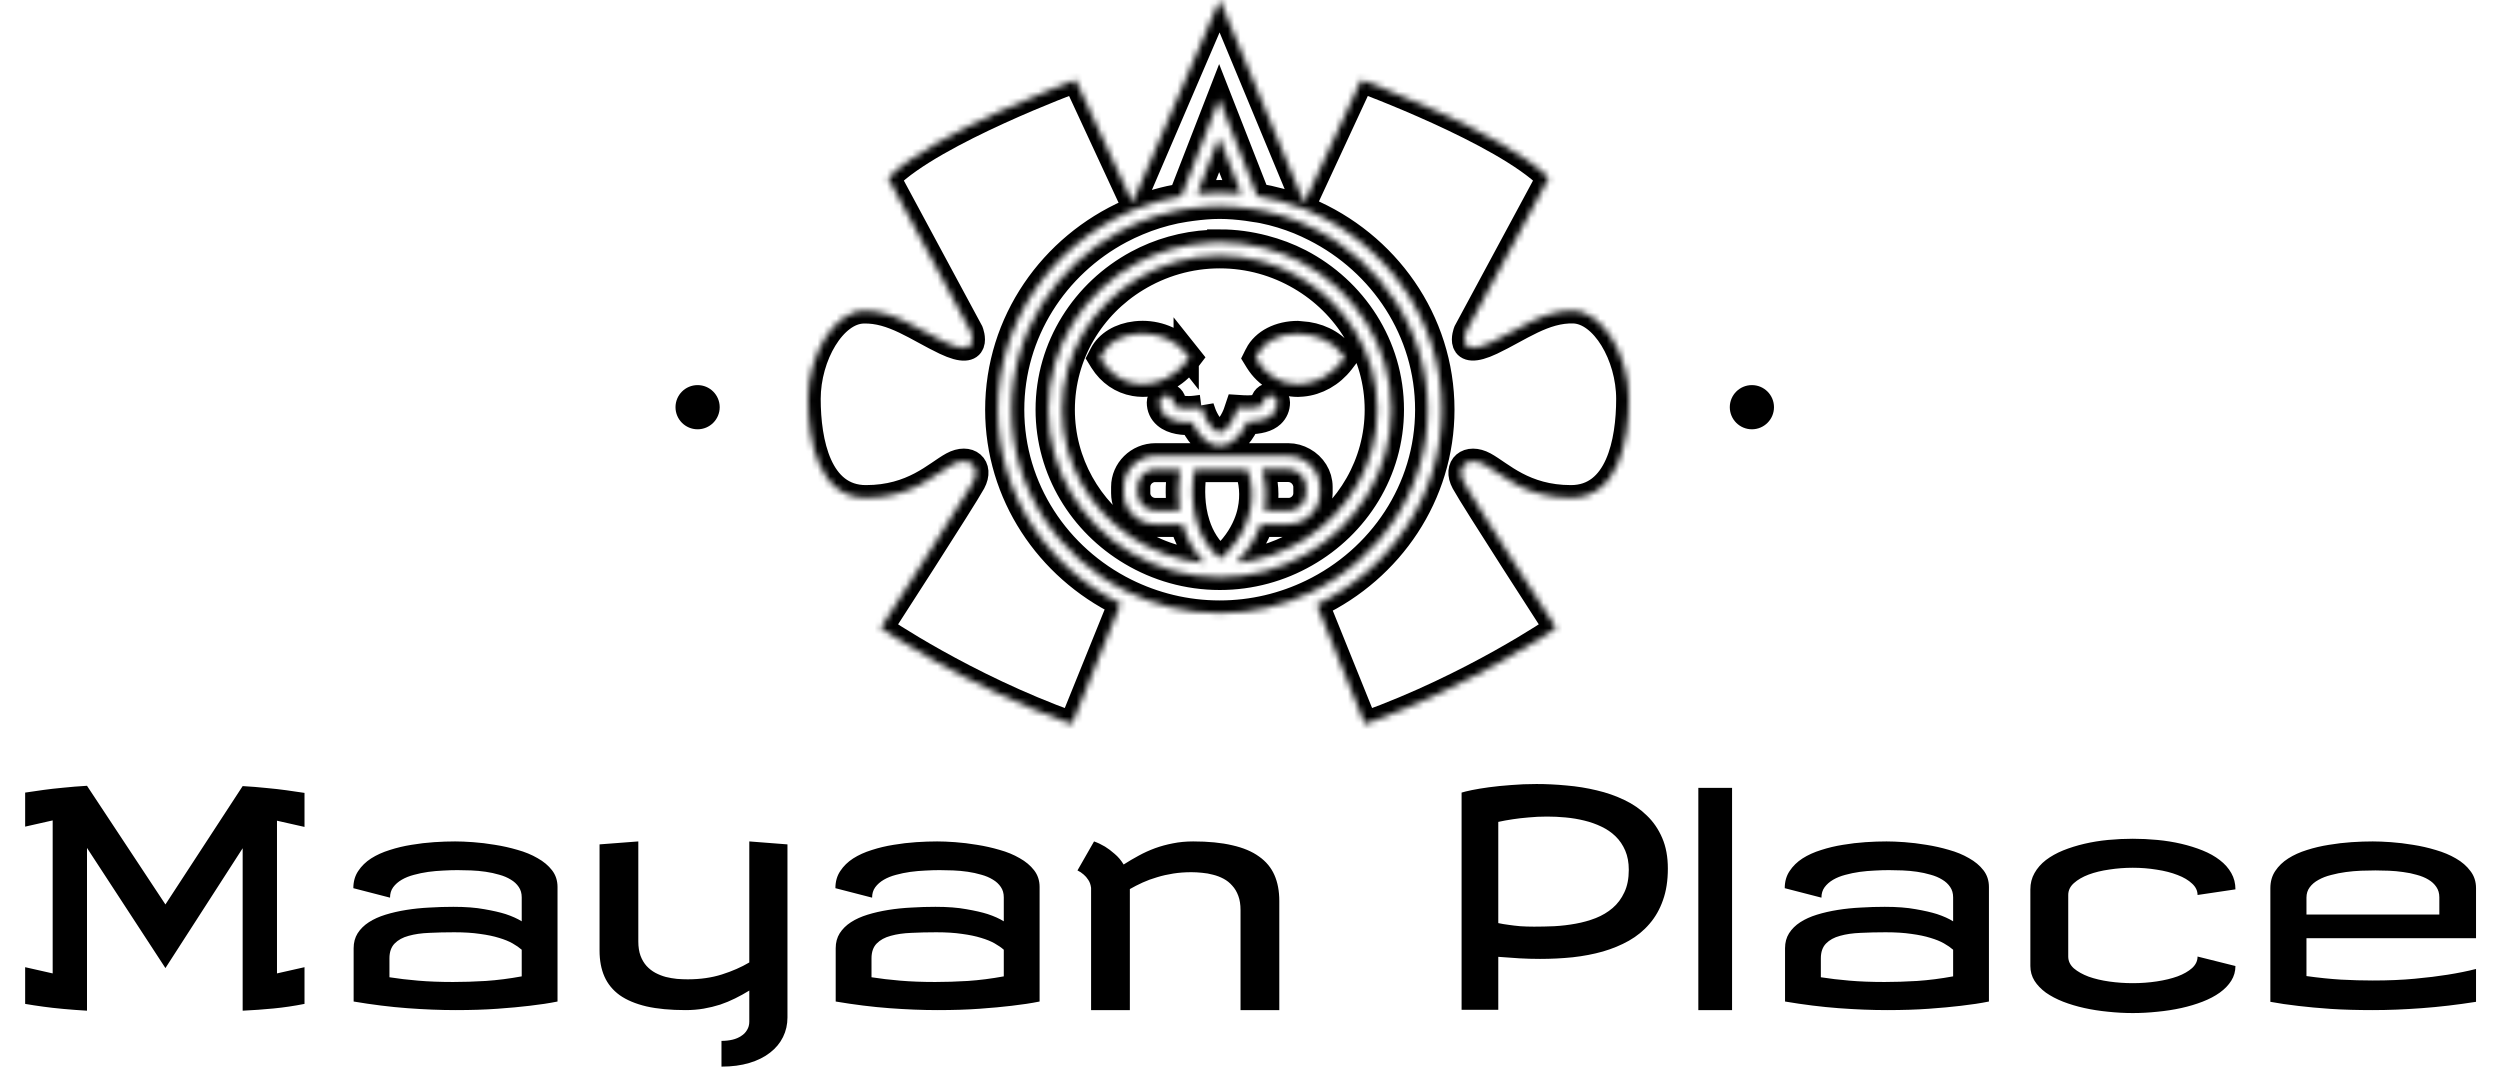 <svg width="396" height="169" viewBox="0 0 396 169" fill="none" xmlns="http://www.w3.org/2000/svg">
<circle cx="277.5" cy="64.5" r="3.5" fill="black"/>
<circle cx="110.5" cy="64.5" r="3.5" fill="black"/>
<path d="M26.203 143.266L38.438 124.516C39.766 124.594 41.023 124.695 42.211 124.82C43.398 124.93 44.438 125.047 45.328 125.172C46.375 125.312 47.344 125.453 48.234 125.594V130.984L43.875 130V154.188L48.234 153.203V159.016C46.578 159.344 44.945 159.586 43.336 159.742C41.727 159.898 40.094 160.016 38.438 160.094V134.359L26.203 153.344L13.781 134.312V160.094C12.453 160.016 11.195 159.922 10.008 159.812C8.82 159.703 7.781 159.586 6.891 159.461C5.844 159.32 4.875 159.172 3.984 159.016V153.203L8.344 154.188V129.953L3.984 130.938V125.547C4.875 125.406 5.844 125.266 6.891 125.125C7.781 125 8.82 124.883 10.008 124.773C11.195 124.648 12.453 124.547 13.781 124.469L26.203 143.266ZM82.641 150.438C82.25 150.094 81.766 149.758 81.188 149.43C80.609 149.102 79.898 148.812 79.055 148.562C78.211 148.297 77.203 148.086 76.031 147.93C74.875 147.758 73.516 147.672 71.953 147.672C70.562 147.672 69.242 147.703 67.992 147.766C66.758 147.812 65.672 147.969 64.734 148.234C63.797 148.484 63.055 148.891 62.508 149.453C61.961 150.016 61.688 150.797 61.688 151.797V154.797C63.062 155.016 64.578 155.195 66.234 155.336C67.891 155.477 69.734 155.547 71.766 155.547C73.391 155.547 75.117 155.492 76.945 155.383C78.789 155.258 80.688 155.016 82.641 154.656V150.438ZM72.094 133.281C72.875 133.281 73.82 133.32 74.93 133.398C76.039 133.477 77.195 133.617 78.398 133.82C79.602 134.008 80.789 134.273 81.961 134.617C83.148 134.945 84.211 135.383 85.148 135.93C86.102 136.461 86.867 137.102 87.445 137.852C88.023 138.602 88.312 139.484 88.312 140.5V158.641C87 158.906 85.516 159.133 83.859 159.32C82.438 159.492 80.742 159.648 78.773 159.789C76.805 159.93 74.609 160 72.188 160C69.781 160 67.219 159.898 64.5 159.695C61.797 159.492 58.969 159.141 56.016 158.641V150.203C56.016 149.297 56.227 148.508 56.648 147.836C57.086 147.148 57.68 146.562 58.43 146.078C59.18 145.594 60.062 145.195 61.078 144.883C62.094 144.57 63.188 144.32 64.359 144.133C65.531 143.945 66.75 143.82 68.016 143.758C69.281 143.68 70.547 143.641 71.812 143.641C73.734 143.641 75.367 143.766 76.711 144.016C78.07 144.25 79.195 144.508 80.086 144.789C81.117 145.133 81.969 145.516 82.641 145.938V142.141C82.641 141.5 82.484 140.953 82.172 140.5C81.859 140.031 81.438 139.641 80.906 139.328C80.375 139 79.766 138.742 79.078 138.555C78.391 138.352 77.672 138.195 76.922 138.086C76.172 137.977 75.406 137.906 74.625 137.875C73.859 137.844 73.141 137.828 72.469 137.828C71.766 137.828 71.016 137.852 70.219 137.898C69.422 137.93 68.625 138 67.828 138.109C67.047 138.219 66.289 138.375 65.555 138.578C64.836 138.766 64.195 139.023 63.633 139.352C63.07 139.68 62.617 140.078 62.273 140.547C61.945 141 61.781 141.547 61.781 142.188L55.969 140.688C55.969 139.641 56.227 138.734 56.742 137.969C57.258 137.188 57.938 136.523 58.781 135.977C59.641 135.43 60.625 134.984 61.734 134.641C62.844 134.281 63.992 134.008 65.18 133.82C66.383 133.617 67.578 133.477 68.766 133.398C69.953 133.32 71.062 133.281 72.094 133.281ZM101.109 149.125C101.109 150 101.227 150.758 101.461 151.398C101.695 152.023 102.016 152.562 102.422 153.016C102.828 153.453 103.289 153.812 103.805 154.094C104.336 154.375 104.891 154.594 105.469 154.75C106.047 154.891 106.633 154.992 107.227 155.055C107.82 155.102 108.391 155.125 108.938 155.125C110.922 155.125 112.727 154.867 114.352 154.352C115.977 153.836 117.422 153.203 118.688 152.453V133.281L124.734 133.75V161.172C124.734 162.281 124.5 163.312 124.031 164.266C123.562 165.219 122.883 166.039 121.992 166.727C121.102 167.43 120.008 167.977 118.711 168.367C117.414 168.758 115.938 168.953 114.281 168.953V164.875C114.906 164.875 115.484 164.812 116.016 164.688C116.547 164.562 117.008 164.367 117.398 164.102C117.805 163.852 118.117 163.531 118.336 163.141C118.57 162.766 118.688 162.328 118.688 161.828V156.906C117.953 157.359 117.203 157.773 116.438 158.148C115.688 158.523 114.898 158.852 114.07 159.133C113.242 159.398 112.375 159.609 111.469 159.766C110.562 159.922 109.609 160 108.609 160C106.188 160 104.117 159.805 102.398 159.414C100.68 159.008 99.266 158.414 98.156 157.633C97.062 156.836 96.258 155.852 95.742 154.68C95.227 153.508 94.969 152.141 94.969 150.578V133.75L101.109 133.281V149.125ZM159 150.438C158.609 150.094 158.125 149.758 157.547 149.43C156.969 149.102 156.258 148.812 155.414 148.562C154.57 148.297 153.562 148.086 152.391 147.93C151.234 147.758 149.875 147.672 148.312 147.672C146.922 147.672 145.602 147.703 144.352 147.766C143.117 147.812 142.031 147.969 141.094 148.234C140.156 148.484 139.414 148.891 138.867 149.453C138.32 150.016 138.047 150.797 138.047 151.797V154.797C139.422 155.016 140.938 155.195 142.594 155.336C144.25 155.477 146.094 155.547 148.125 155.547C149.75 155.547 151.477 155.492 153.305 155.383C155.148 155.258 157.047 155.016 159 154.656V150.438ZM148.453 133.281C149.234 133.281 150.18 133.32 151.289 133.398C152.398 133.477 153.555 133.617 154.758 133.82C155.961 134.008 157.148 134.273 158.32 134.617C159.508 134.945 160.57 135.383 161.508 135.93C162.461 136.461 163.227 137.102 163.805 137.852C164.383 138.602 164.672 139.484 164.672 140.5V158.641C163.359 158.906 161.875 159.133 160.219 159.32C158.797 159.492 157.102 159.648 155.133 159.789C153.164 159.93 150.969 160 148.547 160C146.141 160 143.578 159.898 140.859 159.695C138.156 159.492 135.328 159.141 132.375 158.641V150.203C132.375 149.297 132.586 148.508 133.008 147.836C133.445 147.148 134.039 146.562 134.789 146.078C135.539 145.594 136.422 145.195 137.438 144.883C138.453 144.57 139.547 144.32 140.719 144.133C141.891 143.945 143.109 143.82 144.375 143.758C145.641 143.68 146.906 143.641 148.172 143.641C150.094 143.641 151.727 143.766 153.07 144.016C154.43 144.25 155.555 144.508 156.445 144.789C157.477 145.133 158.328 145.516 159 145.938V142.141C159 141.5 158.844 140.953 158.531 140.5C158.219 140.031 157.797 139.641 157.266 139.328C156.734 139 156.125 138.742 155.438 138.555C154.75 138.352 154.031 138.195 153.281 138.086C152.531 137.977 151.766 137.906 150.984 137.875C150.219 137.844 149.5 137.828 148.828 137.828C148.125 137.828 147.375 137.852 146.578 137.898C145.781 137.93 144.984 138 144.188 138.109C143.406 138.219 142.648 138.375 141.914 138.578C141.195 138.766 140.555 139.023 139.992 139.352C139.43 139.68 138.977 140.078 138.633 140.547C138.305 141 138.141 141.547 138.141 142.188L132.328 140.688C132.328 139.641 132.586 138.734 133.102 137.969C133.617 137.188 134.297 136.523 135.141 135.977C136 135.43 136.984 134.984 138.094 134.641C139.203 134.281 140.352 134.008 141.539 133.82C142.742 133.617 143.938 133.477 145.125 133.398C146.312 133.32 147.422 133.281 148.453 133.281ZM172.828 140.641C172.766 140.141 172.617 139.719 172.383 139.375C172.164 139.031 171.922 138.75 171.656 138.531C171.359 138.266 171.031 138.047 170.672 137.875L173.297 133.281C173.875 133.484 174.453 133.758 175.031 134.102C175.516 134.398 176.023 134.781 176.555 135.25C177.102 135.703 177.578 136.266 177.984 136.938C178.766 136.438 179.562 135.969 180.375 135.531C181.203 135.078 182.062 134.688 182.953 134.359C183.859 134.031 184.805 133.773 185.789 133.586C186.789 133.383 187.859 133.281 189 133.281C191.406 133.281 193.469 133.484 195.188 133.891C196.922 134.281 198.336 134.875 199.43 135.672C200.539 136.453 201.352 137.43 201.867 138.602C202.383 139.773 202.641 141.141 202.641 142.703V160H196.5V144.156C196.5 143.281 196.383 142.531 196.148 141.906C195.914 141.266 195.594 140.727 195.188 140.289C194.797 139.836 194.336 139.469 193.805 139.188C193.273 138.906 192.719 138.695 192.141 138.555C191.578 138.398 191 138.297 190.406 138.25C189.812 138.188 189.25 138.156 188.719 138.156C187.719 138.156 186.766 138.227 185.859 138.367C184.953 138.508 184.094 138.703 183.281 138.953C182.469 139.188 181.703 139.469 180.984 139.797C180.266 140.125 179.594 140.469 178.969 140.828V160H172.828V140.641ZM243.375 124.188C244.938 124.188 246.531 124.266 248.156 124.422C249.797 124.562 251.391 124.82 252.938 125.195C254.484 125.555 255.938 126.062 257.297 126.719C258.656 127.359 259.844 128.18 260.859 129.18C261.891 130.164 262.703 131.352 263.297 132.742C263.891 134.117 264.188 135.734 264.188 137.594C264.188 139.484 263.93 141.148 263.414 142.586C262.914 144.023 262.203 145.273 261.281 146.336C260.375 147.398 259.289 148.289 258.023 149.008C256.773 149.711 255.398 150.281 253.898 150.719C252.398 151.141 250.805 151.445 249.117 151.633C247.43 151.805 245.703 151.891 243.938 151.891C242.828 151.891 241.727 151.859 240.633 151.797C239.539 151.734 238.438 151.656 237.328 151.562V159.953H231.516V125.547C231.859 125.438 232.406 125.305 233.156 125.148C233.922 124.992 234.82 124.844 235.852 124.703C236.898 124.562 238.062 124.445 239.344 124.352C240.625 124.242 241.969 124.188 243.375 124.188ZM245.062 129.344C244.031 129.344 243.047 129.391 242.109 129.484C241.172 129.562 240.352 129.656 239.648 129.766C238.805 129.891 238.031 130.031 237.328 130.188V146.219C237.828 146.328 238.383 146.422 238.992 146.5C239.508 146.578 240.109 146.648 240.797 146.711C241.484 146.758 242.219 146.781 243 146.781C244.016 146.781 245.086 146.758 246.211 146.711C247.352 146.648 248.477 146.516 249.586 146.312C250.711 146.109 251.773 145.812 252.773 145.422C253.789 145.016 254.68 144.484 255.445 143.828C256.227 143.156 256.844 142.328 257.297 141.344C257.766 140.359 258 139.172 258 137.781C258 136.625 257.812 135.609 257.438 134.734C257.062 133.859 256.555 133.109 255.914 132.484C255.273 131.859 254.523 131.344 253.664 130.938C252.82 130.531 251.914 130.211 250.945 129.977C249.992 129.742 249.008 129.578 247.992 129.484C246.992 129.391 246.016 129.344 245.062 129.344ZM274.359 160H269.016V124.797H274.359V160ZM309.375 150.438C308.984 150.094 308.5 149.758 307.922 149.43C307.344 149.102 306.633 148.812 305.789 148.562C304.945 148.297 303.938 148.086 302.766 147.93C301.609 147.758 300.25 147.672 298.688 147.672C297.297 147.672 295.977 147.703 294.727 147.766C293.492 147.812 292.406 147.969 291.469 148.234C290.531 148.484 289.789 148.891 289.242 149.453C288.695 150.016 288.422 150.797 288.422 151.797V154.797C289.797 155.016 291.312 155.195 292.969 155.336C294.625 155.477 296.469 155.547 298.5 155.547C300.125 155.547 301.852 155.492 303.68 155.383C305.523 155.258 307.422 155.016 309.375 154.656V150.438ZM298.828 133.281C299.609 133.281 300.555 133.32 301.664 133.398C302.773 133.477 303.93 133.617 305.133 133.82C306.336 134.008 307.523 134.273 308.695 134.617C309.883 134.945 310.945 135.383 311.883 135.93C312.836 136.461 313.602 137.102 314.18 137.852C314.758 138.602 315.047 139.484 315.047 140.5V158.641C313.734 158.906 312.25 159.133 310.594 159.32C309.172 159.492 307.477 159.648 305.508 159.789C303.539 159.93 301.344 160 298.922 160C296.516 160 293.953 159.898 291.234 159.695C288.531 159.492 285.703 159.141 282.75 158.641V150.203C282.75 149.297 282.961 148.508 283.383 147.836C283.82 147.148 284.414 146.562 285.164 146.078C285.914 145.594 286.797 145.195 287.812 144.883C288.828 144.57 289.922 144.32 291.094 144.133C292.266 143.945 293.484 143.82 294.75 143.758C296.016 143.68 297.281 143.641 298.547 143.641C300.469 143.641 302.102 143.766 303.445 144.016C304.805 144.25 305.93 144.508 306.82 144.789C307.852 145.133 308.703 145.516 309.375 145.938V142.141C309.375 141.5 309.219 140.953 308.906 140.5C308.594 140.031 308.172 139.641 307.641 139.328C307.109 139 306.5 138.742 305.812 138.555C305.125 138.352 304.406 138.195 303.656 138.086C302.906 137.977 302.141 137.906 301.359 137.875C300.594 137.844 299.875 137.828 299.203 137.828C298.5 137.828 297.75 137.852 296.953 137.898C296.156 137.93 295.359 138 294.562 138.109C293.781 138.219 293.023 138.375 292.289 138.578C291.57 138.766 290.93 139.023 290.367 139.352C289.805 139.68 289.352 140.078 289.008 140.547C288.68 141 288.516 141.547 288.516 142.188L282.703 140.688C282.703 139.641 282.961 138.734 283.477 137.969C283.992 137.188 284.672 136.523 285.516 135.977C286.375 135.43 287.359 134.984 288.469 134.641C289.578 134.281 290.727 134.008 291.914 133.82C293.117 133.617 294.312 133.477 295.5 133.398C296.688 133.32 297.797 133.281 298.828 133.281ZM337.828 132.859C339.125 132.859 340.43 132.922 341.742 133.047C343.055 133.172 344.312 133.375 345.516 133.656C346.719 133.938 347.844 134.289 348.891 134.711C349.938 135.133 350.844 135.641 351.609 136.234C352.391 136.828 353 137.516 353.438 138.297C353.875 139.062 354.094 139.922 354.094 140.875L348.094 141.766C348.094 141.094 347.805 140.492 347.227 139.961C346.648 139.414 345.883 138.961 344.93 138.602C343.977 138.227 342.883 137.945 341.648 137.758C340.414 137.555 339.141 137.453 337.828 137.453C336.578 137.453 335.344 137.547 334.125 137.734C332.906 137.906 331.812 138.172 330.844 138.531C329.891 138.891 329.109 139.344 328.5 139.891C327.906 140.422 327.609 141.047 327.609 141.766V151.516C327.609 152.234 327.906 152.859 328.5 153.391C329.109 153.906 329.891 154.344 330.844 154.703C331.812 155.047 332.906 155.305 334.125 155.477C335.344 155.648 336.578 155.734 337.828 155.734C339.141 155.734 340.414 155.641 341.648 155.453C342.883 155.266 343.977 155 344.93 154.656C345.883 154.297 346.648 153.859 347.227 153.344C347.805 152.812 348.094 152.203 348.094 151.516L354.094 153.016C354.094 153.859 353.875 154.633 353.438 155.336C353 156.039 352.391 156.672 351.609 157.234C350.844 157.781 349.938 158.258 348.891 158.664C347.844 159.07 346.719 159.406 345.516 159.672C344.312 159.938 343.055 160.133 341.742 160.258C340.43 160.398 339.125 160.469 337.828 160.469C336.531 160.469 335.227 160.398 333.914 160.258C332.617 160.133 331.367 159.938 330.164 159.672C328.961 159.406 327.836 159.07 326.789 158.664C325.758 158.258 324.852 157.781 324.07 157.234C323.305 156.672 322.703 156.047 322.266 155.359C321.828 154.656 321.609 153.875 321.609 153.016V140.875C321.609 139.922 321.828 139.062 322.266 138.297C322.703 137.516 323.305 136.828 324.07 136.234C324.852 135.641 325.758 135.133 326.789 134.711C327.836 134.289 328.961 133.938 330.164 133.656C331.367 133.375 332.617 133.172 333.914 133.047C335.227 132.922 336.531 132.859 337.828 132.859ZM375.844 133.281C376.641 133.281 377.602 133.32 378.727 133.398C379.852 133.477 381.016 133.617 382.219 133.82C383.438 134.008 384.641 134.281 385.828 134.641C387.016 134.984 388.078 135.43 389.016 135.977C389.969 136.523 390.734 137.188 391.312 137.969C391.906 138.734 392.203 139.641 392.203 140.688V148.609H365.344V154.609C367.234 154.875 369.055 155.062 370.805 155.172C372.555 155.266 374.234 155.312 375.844 155.312C378.297 155.312 380.516 155.219 382.5 155.031C384.5 154.844 386.227 154.633 387.68 154.398C389.352 154.133 390.859 153.828 392.203 153.484V158.688C389.234 159.156 386.367 159.492 383.602 159.695C380.852 159.898 378.266 160 375.844 160C373.406 160 371.195 159.938 369.211 159.812C367.227 159.672 365.523 159.516 364.102 159.344C362.445 159.156 360.953 158.938 359.625 158.688V140.688C359.625 139.641 359.883 138.734 360.398 137.969C360.914 137.188 361.602 136.523 362.461 135.977C363.32 135.43 364.305 134.984 365.414 134.641C366.539 134.281 367.703 134.008 368.906 133.82C370.109 133.617 371.305 133.477 372.492 133.398C373.695 133.32 374.812 133.281 375.844 133.281ZM365.344 144.859H386.391V142.141C386.391 141.5 386.234 140.953 385.922 140.5C385.609 140.031 385.188 139.641 384.656 139.328C384.141 139.016 383.531 138.766 382.828 138.578C382.141 138.375 381.422 138.227 380.672 138.133C379.922 138.023 379.164 137.953 378.398 137.922C377.648 137.891 376.938 137.875 376.266 137.875C375.562 137.875 374.805 137.891 373.992 137.922C373.195 137.953 372.391 138.023 371.578 138.133C370.766 138.242 369.984 138.398 369.234 138.602C368.484 138.789 367.82 139.047 367.242 139.375C366.664 139.688 366.203 140.078 365.859 140.547C365.516 141 365.344 141.547 365.344 142.188V144.859Z" fill="black"/>
<mask id="path-4-inside-1_160_141" fill="white">
<path d="M198.014 80.875C198.532 78.463 198.266 76.194 197.563 74.366H189.193C188.981 75.61 188.689 78.126 189.153 80.875C189.272 81.588 189.445 82.314 189.683 83.041C190.32 85.011 191.434 86.957 193.331 88.513C195.295 86.762 196.568 84.895 197.337 83.041C197.643 82.314 197.868 81.588 198.014 80.875H198.014ZM168.26 64.9C168.26 73.289 172.611 80.707 179.231 85.089C182.6 87.333 186.566 88.772 190.824 89.174C188.994 87.32 187.919 85.167 187.322 83.053H183.038C181.552 83.053 180.226 82.405 179.297 81.407C178.488 80.538 177.997 79.397 177.997 78.126V77.127C177.997 75.779 178.554 74.56 179.456 73.665C180.371 72.758 181.632 72.2 183.038 72.2H187.402H199.009H204.05C204.952 72.2 205.774 72.447 206.517 72.862C208.043 73.705 209.091 75.3 209.091 77.128V78.126C209.091 79.89 208.136 81.42 206.703 82.302C205.934 82.769 205.032 83.054 204.05 83.054H199.712C198.996 85.115 197.749 87.19 195.812 89.161C199.818 88.759 203.546 87.398 206.769 85.349C213.614 80.992 218.164 73.458 218.164 64.9C218.164 55.992 213.243 48.212 205.934 43.958C202.206 41.78 197.868 40.509 193.212 40.509C188.384 40.509 183.887 41.884 180.053 44.218C172.983 48.51 168.26 56.16 168.26 64.9V64.9ZM199.142 56.147C200.19 54.098 202.657 52.827 205.589 52.827C205.774 52.827 205.934 52.88 206.119 52.88C208.68 53.023 211.054 54.125 212.513 55.967L213.031 56.628L212.527 57.29C210.948 59.339 208.653 60.623 206.279 60.83C206.053 60.851 205.841 60.873 205.615 60.873C202.989 60.873 200.654 59.537 199.195 57.203L198.877 56.684L199.142 56.152L199.142 56.147ZM190.32 64.537L190.612 65.38C190.957 66.378 192.058 68.44 193.199 68.44C194.34 68.44 195.441 66.313 195.772 65.341L196.038 64.55L196.887 64.603C199.129 64.719 199.805 64.279 199.964 64.136C200.057 64.061 200.11 63.955 200.11 63.747C200.11 63.151 200.614 62.658 201.225 62.658C201.835 62.658 202.339 63.15 202.339 63.747C202.339 64.525 202.047 65.199 201.503 65.718C200.721 66.444 199.474 66.781 197.59 66.807C197.006 68.13 195.587 70.632 193.212 70.632C190.878 70.632 189.458 68.221 188.848 66.898C187.508 66.972 185.744 66.845 184.616 65.874C183.98 65.33 183.648 64.603 183.648 63.747C183.648 63.151 184.152 62.658 184.762 62.658C185.373 62.658 185.877 63.151 185.877 63.747C185.877 63.968 185.943 64.111 186.089 64.24C186.606 64.68 187.946 64.849 189.432 64.655L190.32 64.538V64.537ZM187.893 55.978L188.41 56.627L187.906 57.288C186.182 59.532 183.608 60.867 180.995 60.867C180.557 60.867 180.133 60.814 179.721 60.751C177.626 60.388 175.795 59.143 174.575 57.198L174.256 56.679L174.535 56.135C175.45 54.345 177.453 53.152 179.894 52.88C180.252 52.838 180.623 52.816 180.995 52.816C183.754 52.827 186.341 54.009 187.893 55.98L187.893 55.978ZM204.05 80.875C205.217 80.875 206.212 80.188 206.637 79.202C206.783 78.866 206.862 78.502 206.862 78.113V77.115C206.862 76.687 206.743 76.298 206.57 75.935C206.119 75.014 205.164 74.353 204.05 74.353H199.898C200.495 76.259 200.707 78.502 200.283 80.862H204.05L204.05 80.875ZM183.038 74.353C181.486 74.353 180.212 75.585 180.212 77.115V78.113C180.212 79.63 181.472 80.875 183.038 80.875H186.858C186.473 78.204 186.686 75.792 186.924 74.366H183.038L183.038 74.353ZM187.482 33.196C187.057 33.27 186.633 33.339 186.208 33.428C184.139 33.869 182.136 34.492 180.239 35.296C179.297 35.684 178.382 36.126 177.493 36.592C167.226 42.051 160.248 52.697 160.248 64.899C160.248 77.425 167.61 88.266 178.302 93.595C182.786 95.826 187.84 97.109 193.199 97.109C198.426 97.109 203.347 95.89 207.738 93.764C218.629 88.499 226.15 77.555 226.15 64.899C226.15 52.451 218.867 41.65 208.268 36.281C207.446 35.866 206.597 35.465 205.735 35.114C203.904 34.375 202.007 33.791 200.031 33.389C199.606 33.294 199.182 33.247 198.757 33.182C198.333 33.118 197.921 33.053 197.497 32.987C196.091 32.805 194.658 32.676 193.199 32.676C191.673 32.676 190.201 32.819 188.729 33.013C188.331 33.066 187.906 33.129 187.482 33.195V33.196ZM193.212 38.331C195.64 38.331 197.974 38.667 200.216 39.251C202.206 39.77 204.103 40.483 205.894 41.403C214.503 45.864 220.393 54.707 220.393 64.886C220.393 74.689 214.928 83.235 206.822 87.838C202.816 90.133 198.173 91.456 193.212 91.456C188.079 91.456 183.277 90.029 179.178 87.592C171.311 82.936 166.032 74.508 166.032 64.886C166.032 54.889 171.722 46.162 180.106 41.637C183.568 39.769 187.482 38.641 191.647 38.408C192.178 38.387 192.682 38.334 193.212 38.334V38.331ZM249.258 49.236C244.602 49.093 240.729 52.114 236.298 54.215C230.461 56.977 232.226 52.503 232.226 52.503L245.332 28.177C238.049 20.916 215.631 12.669 215.631 12.669L206.584 32.184L193.212 0L179.403 32.145L170.369 12.669C170.369 12.669 147.951 20.929 140.668 28.177L153.774 52.516C153.774 52.516 155.526 56.99 149.702 54.228C145.271 52.127 141.411 49.106 136.742 49.249C132.072 49.378 128 56.355 128 63.188C128 70.022 129.751 78.839 137.166 78.839C144.595 78.839 148.23 75.001 150.856 73.575C153.483 72.148 155.512 73.859 154.133 76.427C152.753 78.982 139.501 99.483 139.501 99.483C139.501 99.483 152.753 108.585 169.786 114.706L177.506 95.618C165.992 89.965 158.046 78.334 158.046 64.9C158.046 50.96 166.589 38.966 178.793 33.572C179.138 33.416 179.496 33.248 179.854 33.105C182.162 32.17 184.616 31.497 187.137 31.056L193.119 15.651L199.142 31.03C201.596 31.445 203.97 32.093 206.226 32.962C206.504 33.068 206.783 33.157 207.048 33.273C219.584 38.538 228.392 50.714 228.392 64.887C228.392 78.463 220.287 90.185 208.573 95.774L216.214 114.706C233.247 108.585 246.499 99.483 246.499 99.483C246.499 99.483 233.247 78.995 231.867 76.427C230.488 73.86 232.517 72.161 235.144 73.575C237.77 75.001 241.405 78.839 248.834 78.839C256.262 78.839 258 70.022 258 63.188C258 56.355 253.914 49.378 249.258 49.236ZM196.608 30.68L193.106 21.759L189.644 30.693C190.811 30.576 192.005 30.512 193.212 30.512C194.353 30.512 195.494 30.575 196.608 30.68V30.68Z"/>
</mask>
<path d="M198.014 80.875C198.532 78.463 198.266 76.194 197.563 74.366H189.193C188.981 75.61 188.689 78.126 189.153 80.875C189.272 81.588 189.445 82.314 189.683 83.041C190.32 85.011 191.434 86.957 193.331 88.513C195.295 86.762 196.568 84.895 197.337 83.041C197.643 82.314 197.868 81.588 198.014 80.875H198.014ZM168.26 64.9C168.26 73.289 172.611 80.707 179.231 85.089C182.6 87.333 186.566 88.772 190.824 89.174C188.994 87.32 187.919 85.167 187.322 83.053H183.038C181.552 83.053 180.226 82.405 179.297 81.407C178.488 80.538 177.997 79.397 177.997 78.126V77.127C177.997 75.779 178.554 74.56 179.456 73.665C180.371 72.758 181.632 72.2 183.038 72.2H187.402H199.009H204.05C204.952 72.2 205.774 72.447 206.517 72.862C208.043 73.705 209.091 75.3 209.091 77.128V78.126C209.091 79.89 208.136 81.42 206.703 82.302C205.934 82.769 205.032 83.054 204.05 83.054H199.712C198.996 85.115 197.749 87.19 195.812 89.161C199.818 88.759 203.546 87.398 206.769 85.349C213.614 80.992 218.164 73.458 218.164 64.9C218.164 55.992 213.243 48.212 205.934 43.958C202.206 41.78 197.868 40.509 193.212 40.509C188.384 40.509 183.887 41.884 180.053 44.218C172.983 48.51 168.26 56.16 168.26 64.9V64.9ZM199.142 56.147C200.19 54.098 202.657 52.827 205.589 52.827C205.774 52.827 205.934 52.88 206.119 52.88C208.68 53.023 211.054 54.125 212.513 55.967L213.031 56.628L212.527 57.29C210.948 59.339 208.653 60.623 206.279 60.83C206.053 60.851 205.841 60.873 205.615 60.873C202.989 60.873 200.654 59.537 199.195 57.203L198.877 56.684L199.142 56.152L199.142 56.147ZM190.32 64.537L190.612 65.38C190.957 66.378 192.058 68.44 193.199 68.44C194.34 68.44 195.441 66.313 195.772 65.341L196.038 64.55L196.887 64.603C199.129 64.719 199.805 64.279 199.964 64.136C200.057 64.061 200.11 63.955 200.11 63.747C200.11 63.151 200.614 62.658 201.225 62.658C201.835 62.658 202.339 63.15 202.339 63.747C202.339 64.525 202.047 65.199 201.503 65.718C200.721 66.444 199.474 66.781 197.59 66.807C197.006 68.13 195.587 70.632 193.212 70.632C190.878 70.632 189.458 68.221 188.848 66.898C187.508 66.972 185.744 66.845 184.616 65.874C183.98 65.33 183.648 64.603 183.648 63.747C183.648 63.151 184.152 62.658 184.762 62.658C185.373 62.658 185.877 63.151 185.877 63.747C185.877 63.968 185.943 64.111 186.089 64.24C186.606 64.68 187.946 64.849 189.432 64.655L190.32 64.538V64.537ZM187.893 55.978L188.41 56.627L187.906 57.288C186.182 59.532 183.608 60.867 180.995 60.867C180.557 60.867 180.133 60.814 179.721 60.751C177.626 60.388 175.795 59.143 174.575 57.198L174.256 56.679L174.535 56.135C175.45 54.345 177.453 53.152 179.894 52.88C180.252 52.838 180.623 52.816 180.995 52.816C183.754 52.827 186.341 54.009 187.893 55.98L187.893 55.978ZM204.05 80.875C205.217 80.875 206.212 80.188 206.637 79.202C206.783 78.866 206.862 78.502 206.862 78.113V77.115C206.862 76.687 206.743 76.298 206.57 75.935C206.119 75.014 205.164 74.353 204.05 74.353H199.898C200.495 76.259 200.707 78.502 200.283 80.862H204.05L204.05 80.875ZM183.038 74.353C181.486 74.353 180.212 75.585 180.212 77.115V78.113C180.212 79.63 181.472 80.875 183.038 80.875H186.858C186.473 78.204 186.686 75.792 186.924 74.366H183.038L183.038 74.353ZM187.482 33.196C187.057 33.27 186.633 33.339 186.208 33.428C184.139 33.869 182.136 34.492 180.239 35.296C179.297 35.684 178.382 36.126 177.493 36.592C167.226 42.051 160.248 52.697 160.248 64.899C160.248 77.425 167.61 88.266 178.302 93.595C182.786 95.826 187.84 97.109 193.199 97.109C198.426 97.109 203.347 95.89 207.738 93.764C218.629 88.499 226.15 77.555 226.15 64.899C226.15 52.451 218.867 41.65 208.268 36.281C207.446 35.866 206.597 35.465 205.735 35.114C203.904 34.375 202.007 33.791 200.031 33.389C199.606 33.294 199.182 33.247 198.757 33.182C198.333 33.118 197.921 33.053 197.497 32.987C196.091 32.805 194.658 32.676 193.199 32.676C191.673 32.676 190.201 32.819 188.729 33.013C188.331 33.066 187.906 33.129 187.482 33.195V33.196ZM193.212 38.331C195.64 38.331 197.974 38.667 200.216 39.251C202.206 39.77 204.103 40.483 205.894 41.403C214.503 45.864 220.393 54.707 220.393 64.886C220.393 74.689 214.928 83.235 206.822 87.838C202.816 90.133 198.173 91.456 193.212 91.456C188.079 91.456 183.277 90.029 179.178 87.592C171.311 82.936 166.032 74.508 166.032 64.886C166.032 54.889 171.722 46.162 180.106 41.637C183.568 39.769 187.482 38.641 191.647 38.408C192.178 38.387 192.682 38.334 193.212 38.334V38.331ZM249.258 49.236C244.602 49.093 240.729 52.114 236.298 54.215C230.461 56.977 232.226 52.503 232.226 52.503L245.332 28.177C238.049 20.916 215.631 12.669 215.631 12.669L206.584 32.184L193.212 0L179.403 32.145L170.369 12.669C170.369 12.669 147.951 20.929 140.668 28.177L153.774 52.516C153.774 52.516 155.526 56.99 149.702 54.228C145.271 52.127 141.411 49.106 136.742 49.249C132.072 49.378 128 56.355 128 63.188C128 70.022 129.751 78.839 137.166 78.839C144.595 78.839 148.23 75.001 150.856 73.575C153.483 72.148 155.512 73.859 154.133 76.427C152.753 78.982 139.501 99.483 139.501 99.483C139.501 99.483 152.753 108.585 169.786 114.706L177.506 95.618C165.992 89.965 158.046 78.334 158.046 64.9C158.046 50.96 166.589 38.966 178.793 33.572C179.138 33.416 179.496 33.248 179.854 33.105C182.162 32.17 184.616 31.497 187.137 31.056L193.119 15.651L199.142 31.03C201.596 31.445 203.97 32.093 206.226 32.962C206.504 33.068 206.783 33.157 207.048 33.273C219.584 38.538 228.392 50.714 228.392 64.887C228.392 78.463 220.287 90.185 208.573 95.774L216.214 114.706C233.247 108.585 246.499 99.483 246.499 99.483C246.499 99.483 233.247 78.995 231.867 76.427C230.488 73.86 232.517 72.161 235.144 73.575C237.77 75.001 241.405 78.839 248.834 78.839C256.262 78.839 258 70.022 258 63.188C258 56.355 253.914 49.378 249.258 49.236ZM196.608 30.68L193.106 21.759L189.644 30.693C190.811 30.576 192.005 30.512 193.212 30.512C194.353 30.512 195.494 30.575 196.608 30.68V30.68Z" stroke="black" stroke-width="4" mask="url(#path-4-inside-1_160_141)"/>
</svg>
